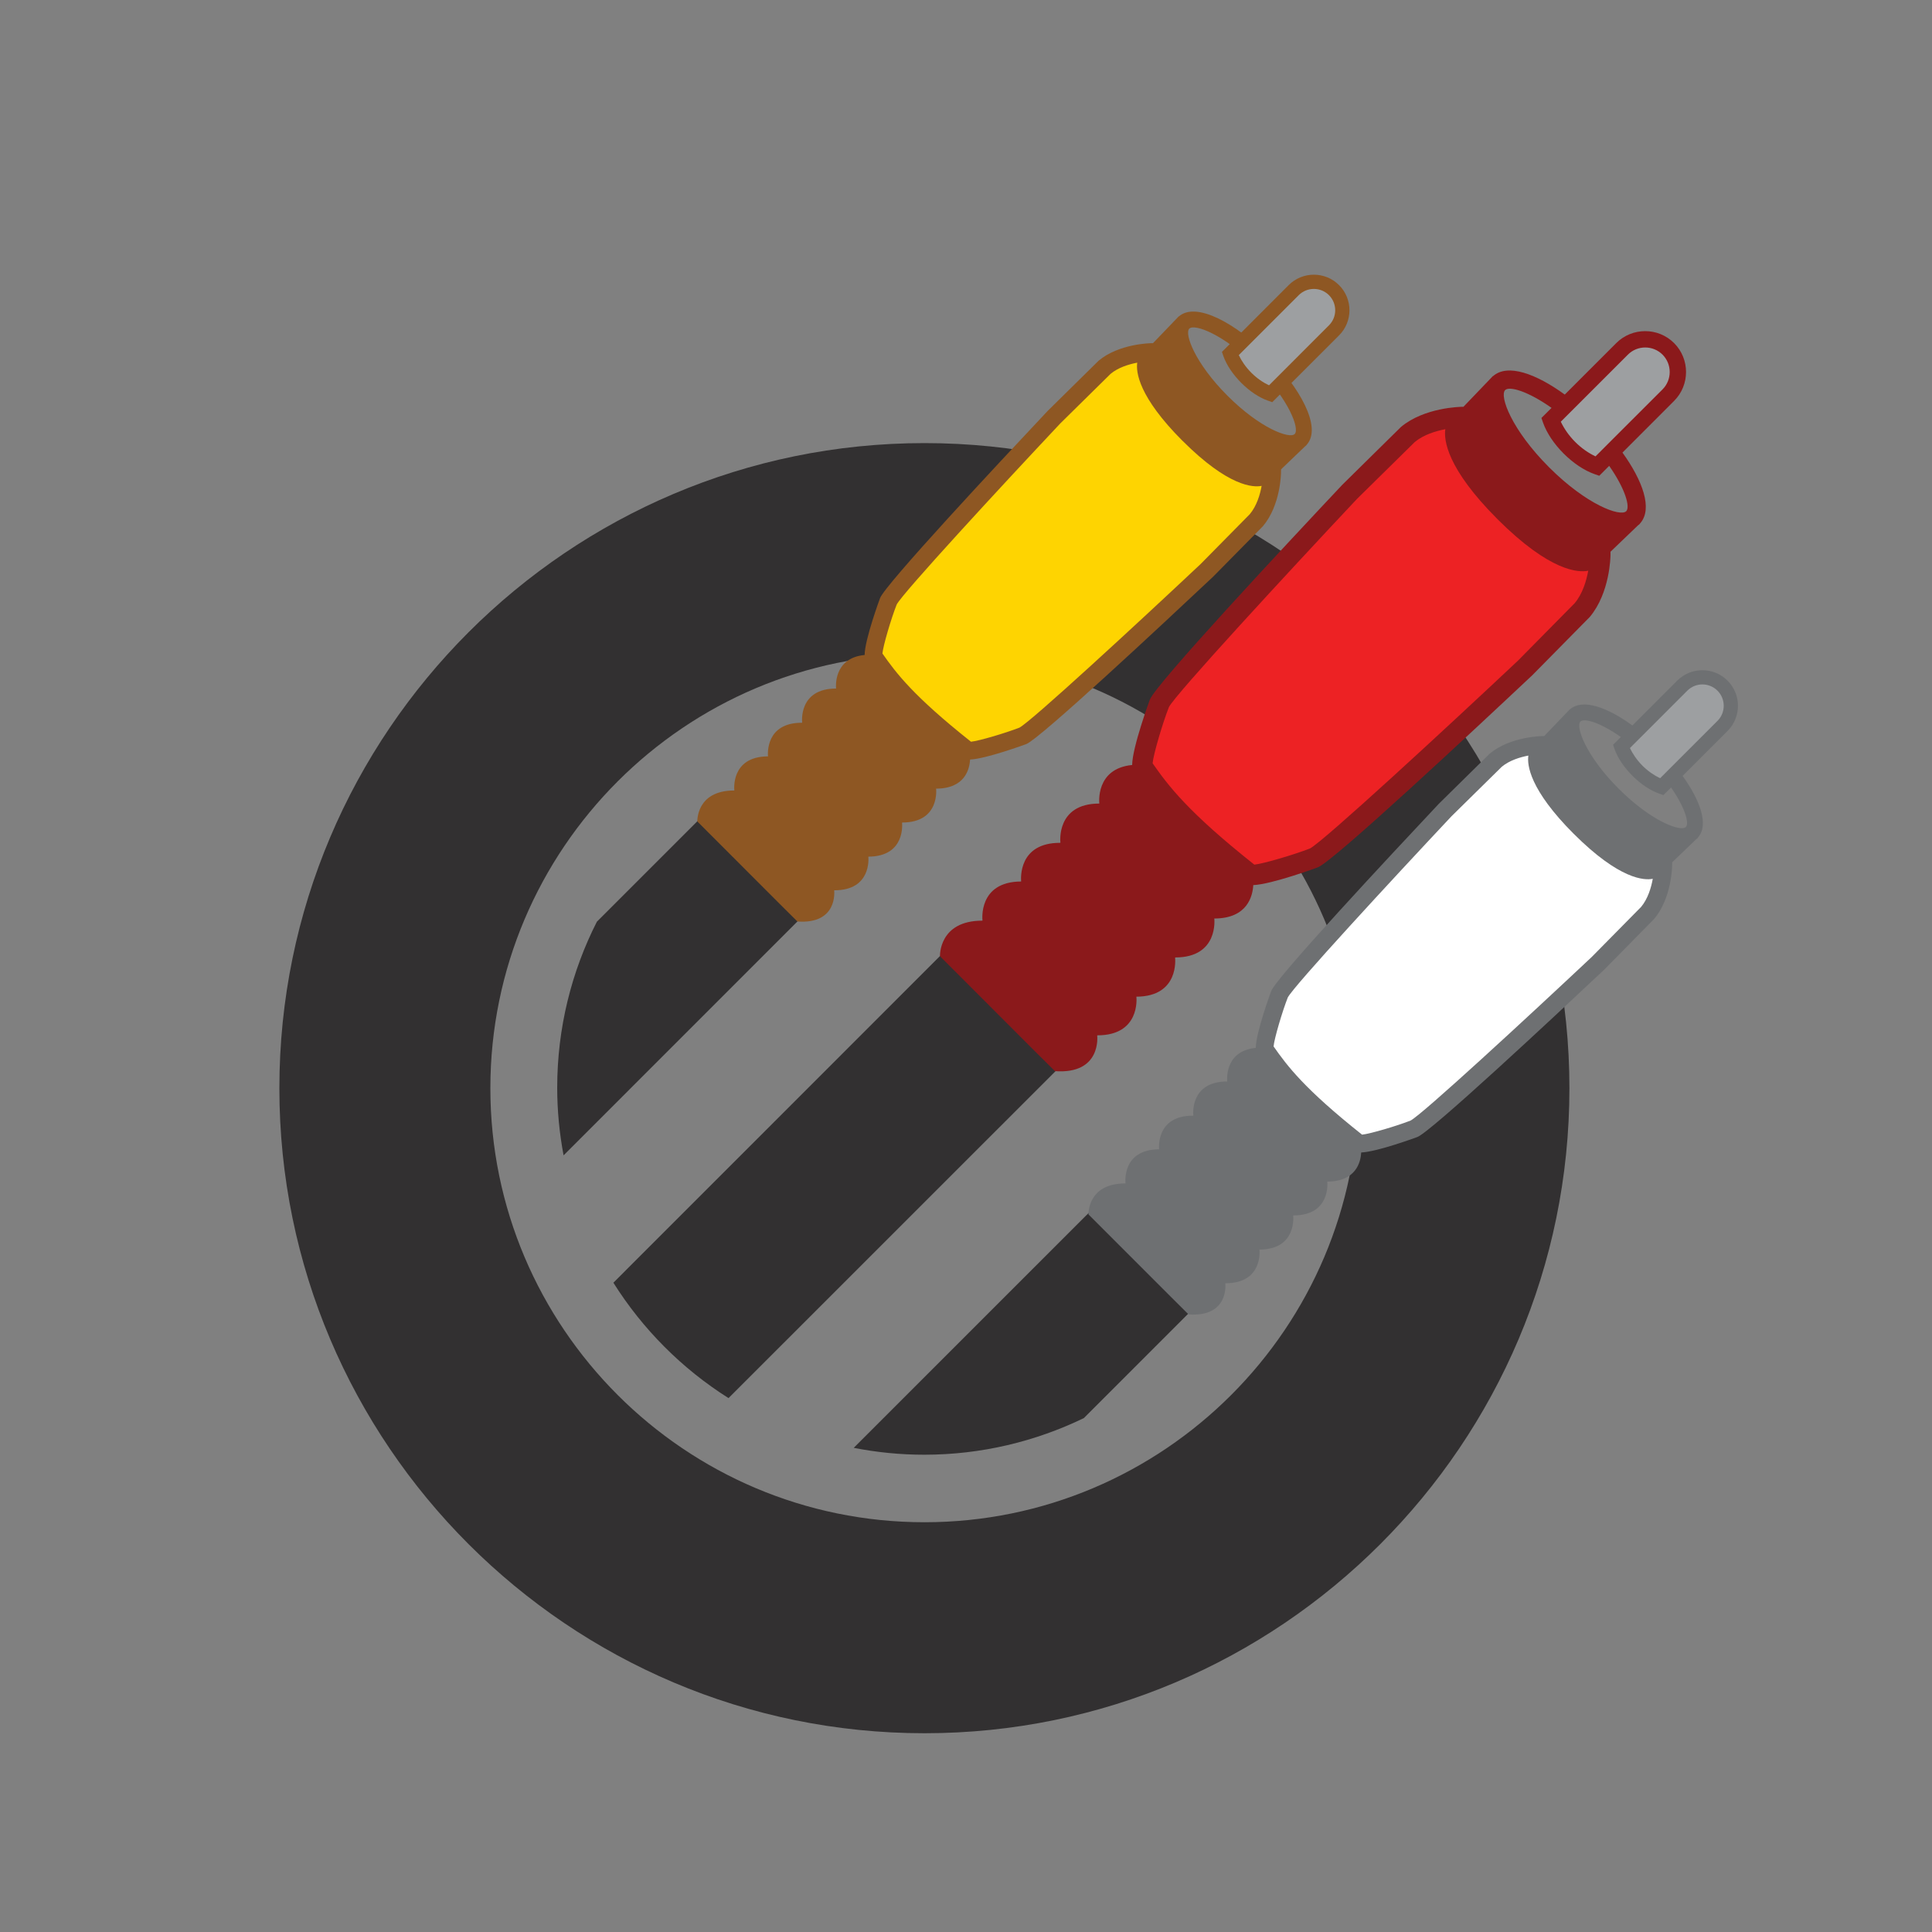 <?xml version="1.0" encoding="utf-8"?>
<!-- Generator: Adobe Illustrator 16.0.4, SVG Export Plug-In . SVG Version: 6.00 Build 0)  -->
<!DOCTYPE svg PUBLIC "-//W3C//DTD SVG 1.1//EN" "http://www.w3.org/Graphics/SVG/1.1/DTD/svg11.dtd">
<svg version="1.1" id="Layer_1" xmlns="http://www.w3.org/2000/svg" xmlns:xlink="http://www.w3.org/1999/xlink" x="0px" y="0px"
	 width="400px" height="400px" viewBox="0 0 400 400" enable-background="new 0 0 400 400" xml:space="preserve">
<rect x="0" y="0" width="400" height="400" fill="#808080" stroke="none"/>
<g>
	<g>
		<path fill="#323031" d="M191.408,91.739c-73.651,0-133.566,59.918-133.566,133.567c0,73.639,59.916,133.543,133.566,133.543
			c73.625,0,133.524-59.904,133.524-133.543C324.932,151.657,265.033,91.739,191.408,91.739z M191.402,315.163
			c-49.559,0-89.877-40.307-89.877-89.859c0-49.559,40.318-89.877,89.877-89.877c49.543,0,89.852,40.318,89.852,89.877
			C281.254,274.856,240.945,315.163,191.402,315.163z"/>
	</g>
	<path fill="#9D9FA1" enable-background="new    " d="M356.324,142.012c-2.303-2.301-6.031-2.301-8.341,0l-12.626,12.631
		c0.542,1.545,1.695,3.333,3.356,4.99c1.654,1.658,3.451,2.809,4.982,3.348l12.628-12.631
		C358.621,148.05,358.621,144.318,356.324,142.012z"/>
	<g>
		<path fill="#323031" d="M144.874,169.535l-21.297,21.294c-5.242,10.319-8.213,21.992-8.213,34.366
			c0,4.788,0.468,9.465,1.319,14.007l48.929-48.934L144.874,169.535z M195.089,197.461l-68.094,68.11
			c6.057,9.633,14.214,17.813,23.838,23.892l68.136-68.12L195.089,197.461z M225.785,250.738l-49.031,49.021
			c4.729,0.928,9.601,1.425,14.598,1.425c11.847,0,23.042-2.75,33.043-7.579l22.133-22.137L225.785,250.738z"/>
	</g>
	<g>
		<path fill="#FED401" enable-background="new    " d="M263.385,97.706L238.536,72.89c0,0-6.108,0.04-9.901,3.204l-10.441,10.301
			c0,0-33.223,35.314-34.259,38.095c-1.084,2.725-3.393,10.134-3.081,11.397c3.057,4.375,6.632,9.359,19.531,19.527
			c1.261,0.321,8.676-1.993,11.401-3.076c2.773-1.045,38.089-34.26,38.089-34.26l10.306-10.451c3.163-3.785,3.205-9.887,3.205-9.887
			L238.565,72.89"/>
		<path fill="#8E5723" d="M251.141,119.421l10.354-10.499c3.651-4.355,3.728-10.893,3.728-11.174l0.006-0.574l4.971-4.764
			c0.065-0.066,0.153-0.113,0.23-0.187c0.047-0.047,0.083-0.108,0.123-0.164l0.042-0.033c0,0-0.007,0-0.018,0.007
			c3.18-3.631-1.585-11.959-8.069-18.442c-6.49-6.498-14.843-11.271-18.464-8.057c0.018-0.013,0.018-0.041,0.023-0.06l-0.171,0.18
			c-0.006,0.002-0.018,0.01-0.029,0.013c-0.007,0.014-0.018,0.028-0.018,0.037l-5.131,5.342h-0.193
			c-0.283,0.005-6.82,0.079-11.072,3.633c-0.106,0.101-10.555,10.406-10.555,10.406c-10.111,10.743-33.629,35.929-34.692,38.746
			c-0.023,0.063-3.163,8.539-3.195,11.774c-6.655,0.635-5.91,6.949-5.91,6.949c-7.859,0.002-7.023,7.025-7.023,7.025l-0.033,0.056
			c-7.565-0.024-7.084,6.461-7.041,6.961c-7.809,0.035-6.967,7.022-6.967,7.022L152,163.662c-7.88,0-7.624,6.411-7.624,6.411
			l16.977,16.996l3.74,3.715c8.455,0.604,7.615-6.4,7.615-6.4l0.047-0.058c7.666,0,7.062-6.63,7.027-6.965
			c7.801-0.026,6.976-7.001,6.976-7.001l0.039-0.066c7.861,0,7.014-7.015,7.014-7.015c6.001-0.007,6.932-4.085,7.032-6.024
			c3.357-0.143,11.536-3.163,11.625-3.197C215.254,153,240.432,129.487,251.141,119.421z M260.139,75.957
			c6.773,6.77,8.971,12.847,7.916,13.9c-1.048,1.058-7.132-1.143-13.9-7.907c-6.772-6.775-8.976-12.857-7.92-13.911
			C247.288,66.98,253.366,69.185,260.139,75.957z M211.061,150.648c-2.779,1.093-8.342,2.749-10.029,2.918
			c-11.982-9.502-15.495-14.216-18.334-18.264c0.141-1.624,1.82-7.293,2.951-10.14c1.219-2.367,21.433-24.268,33.881-37.505
			c0.006,0,10.402-10.252,10.402-10.252c1.584-1.322,3.757-1.984,5.522-2.321c-0.276,1.931,0.237,7.039,9.378,16.194l0.018,0.007
			c9.512,9.509,14.631,9.659,16.356,9.309c-0.324,1.814-1.014,4.137-2.444,5.851l-0.019,0.023
			c-0.559,0.561-10.183,10.322-10.183,10.322C235.379,129.189,213.475,149.402,211.061,150.648z"/>
		<g>
			<path fill="#9D9FA1" enable-background="new    " d="M276.183,60.069c-2.297-2.307-6.025-2.307-8.335,0L254.679,73.24
				c0.548,1.534,1.697,3.328,3.353,4.984c1.667,1.657,3.451,2.807,4.988,3.344L276.183,68.4
				C278.485,66.099,278.485,62.367,276.183,60.069z"/>
			<path fill="#8E5723" d="M266.812,59.024l-13.823,13.833l0.301,0.872c0.642,1.82,1.954,3.783,3.698,5.538
				c1.743,1.748,3.717,3.052,5.549,3.694l0.87,0.305l13.823-13.82c2.881-2.872,2.881-7.549,0-10.421
				C274.356,56.154,269.682,56.154,266.812,59.024z M268.892,61.108c1.726-1.718,4.534-1.718,6.254,0
				c1.726,1.728,1.726,4.533,0,6.249c0,0-11.06,11.064-12.408,12.417c-1.214-0.571-2.491-1.427-3.657-2.596
				c-1.173-1.167-2.033-2.449-2.604-3.654C257.836,72.175,268.892,61.108,268.892,61.108z"/>
		</g>
	</g>
	<g>
		<path fill="#FFFFFF" enable-background="new    " d="M344.361,179.054l-24.842-24.816c0,0-6.108,0.044-9.901,3.201l-10.442,10.308
			c0,0-33.218,35.315-34.267,38.087c-1.071,2.732-3.386,10.148-3.073,11.402c3.056,4.37,6.631,9.358,19.53,19.531
			c1.26,0.312,8.674-1.997,11.402-3.075c2.767-1.052,38.083-34.262,38.083-34.262l10.301-10.453
			c3.174-3.784,3.209-9.887,3.209-9.887l-24.818-24.853"/>
		<g>
			<path fill="#6E7072" d="M332.117,200.774l10.349-10.506c3.657-4.353,3.733-10.893,3.733-11.17l0.012-0.571l4.971-4.769
				c0.071-0.063,0.153-0.108,0.23-0.179c0.041-0.053,0.076-0.116,0.124-0.167l0.034-0.041c0,0.008-0.005,0.008-0.011,0.008
				c2.291-2.62,0.436-7.678-3.192-12.734l9.306-9.31c2.874-2.873,2.874-7.549-0.007-10.419c-2.867-2.875-7.539-2.875-10.418,0
				l-9.275,9.284c-5.136-3.735-10.307-5.666-12.947-3.32c0.008-0.018,0.008-0.034,0.013-0.055L324.879,147
				c-0.018,0.01-0.024,0.018-0.029,0.02c-0.012,0.017-0.012,0.03-0.029,0.04l-5.112,5.334h-0.206c-0.271,0-6.814,0.084-11.062,3.631
				c-0.106,0.104-10.565,10.408-10.565,10.408c-10.106,10.748-33.624,35.941-34.685,38.75c-0.023,0.063-3.164,8.538-3.199,11.771
				c-6.661,0.643-5.906,6.954-5.906,6.954c-7.857,0-7.021,7.021-7.021,7.021l-0.047,0.056c-7.556-0.018-7.079,6.458-7.031,6.967
				c-7.811,0.035-6.963,7.021-6.963,7.021l-0.047,0.042c-7.874,0-7.621,6.413-7.621,6.413l16.985,16.991l3.734,3.714
				c8.457,0.604,7.616-6.405,7.616-6.405l0.047-0.047c7.662,0,7.056-6.638,7.026-6.968c7.797-0.029,6.974-7,6.974-7l0.04-0.074
				c7.863,0,7.021-7.008,7.021-7.008c5.995-0.012,6.92-4.085,7.026-6.022c3.356-0.142,11.526-3.165,11.62-3.203
				C296.231,234.354,321.421,210.836,332.117,200.774z M340.304,152.038c3.959-3.959,9.035-9.041,9.035-9.041
				c1.726-1.723,4.529-1.723,6.249,0.004c1.72,1.722,1.72,4.526,0,6.25c0,0-5.094,5.09-9.047,9.042l-2.373,2.378l-0.454,0.451
				c-1.213-0.571-2.485-1.43-3.657-2.592c-1.166-1.172-2.021-2.456-2.598-3.652l0.471-0.477L340.304,152.038z M335.575,152.592
				l-1.608,1.611l0.306,0.872c0.637,1.83,1.949,3.797,3.7,5.535c1.748,1.751,3.715,3.062,5.547,3.697l0.872,0.311l1.584-1.577
				c2.922,4.202,3.806,7.426,3.062,8.175c-1.055,1.055-7.145-1.156-13.905-7.921c-6.772-6.768-8.97-12.851-7.916-13.91
				C327.972,148.64,331.292,149.556,335.575,152.592z M292.044,232c-2.774,1.094-8.346,2.748-10.042,2.919
				c-11.968-9.501-15.484-14.224-18.322-18.27c0.141-1.621,1.819-7.287,2.944-10.133c1.224-2.372,21.444-24.269,33.889-37.513
				c0,0.003,10.407-10.245,10.407-10.245c1.585-1.322,3.746-1.985,5.513-2.322c-0.283,1.924,0.242,7.038,9.383,16.192l0.013,0.009
				c9.517,9.51,14.635,9.658,16.36,9.308c-0.323,1.816-1.008,4.141-2.438,5.855l-0.029,0.02
				c-0.559,0.555-10.178,10.319-10.178,10.319C316.356,210.535,294.459,230.752,292.044,232z"/>
		</g>
	</g>
	<g>
		<path fill="#ED2224" d="M331.323,114.845L302.78,86.338c0,0-7.021,0.043-11.367,3.681l-12.008,11.831
			c0,0-38.147,40.573-39.351,43.756c-1.242,3.133-3.904,11.651-3.533,13.102c3.511,5.018,7.615,10.746,22.429,22.431
			c1.448,0.364,9.97-2.296,13.092-3.534c3.198-1.206,43.755-39.358,43.755-39.358l11.845-12.002
			c3.64-4.348,3.682-11.364,3.682-11.364l-28.508-28.543"/>
		<path fill="#9D9FA1" enable-background="new    " d="M345.41,72.236c-2.644-2.643-6.932-2.643-9.582,0l-14.748,14.74
			c0.624,1.771,1.954,3.828,3.852,5.729c1.908,1.907,3.976,3.23,5.736,3.847l14.742-14.741
			C348.049,79.163,348.049,74.877,345.41,72.236z"/>
		<path fill="#8B191B" d="M317.252,139.795l11.896-12.06c4.193-5.008,4.289-12.523,4.289-12.84v-0.665l5.7-5.468
			c0.095-0.074,0.195-0.129,0.271-0.21c0.053-0.053,0.095-0.124,0.152-0.183l0.042-0.047c-0.006,0-0.006,0.006-0.006,0.006
			c2.626-3.01,0.488-8.826-3.681-14.627l10.689-10.695c3.298-3.299,3.298-8.673,0-11.973c-3.299-3.301-8.67-3.301-11.975,0
			l-10.66,10.659c-5.896-4.286-11.832-6.504-14.865-3.805c0.011-0.023,0.011-0.047,0.024-0.066l-0.201,0.206
			c-0.005,0.01-0.013,0.01-0.029,0.018c-0.013,0.017-0.018,0.032-0.023,0.04l-5.884,6.136h-0.236
			c-0.312,0.007-7.826,0.102-12.699,4.176c-0.134,0.113-12.132,11.956-12.132,11.956c-11.614,12.342-38.637,41.274-39.861,44.504
			c-0.023,0.08-3.622,9.808-3.663,13.526c-7.656,0.73-6.797,7.983-6.797,7.983c-9.017,0-8.057,8.073-8.057,8.073l-0.041,0.058
			c-8.688-0.024-8.14,7.421-8.087,8.007c-8.975,0.029-8.004,8.053-8.004,8.053l-0.047,0.054c-9.04,0-8.754,7.362-8.754,7.362
			l19.508,19.527l4.294,4.268c9.705,0.695,8.752-7.353,8.752-7.353l0.041-0.062c8.812,0,8.115-7.621,8.069-8.001
			c8.97-0.034,8.015-8.041,8.015-8.041l0.048-0.081c9.029-0.007,8.069-8.061,8.069-8.061c6.89-0.005,7.944-4.692,8.069-6.917
			c3.852-0.161,13.251-3.631,13.352-3.672C276.042,178.364,304.96,151.346,317.252,139.795z M326.657,83.803
			c4.548-4.544,10.378-10.376,10.378-10.376c1.974-1.98,5.201-1.98,7.18,0c1.973,1.982,1.973,5.206,0,7.186
			c0,0-5.848,5.85-10.396,10.385l-2.721,2.727l-0.767,0.762c-1.39-0.656-2.861-1.638-4.198-2.981
			c-1.35-1.345-2.321-2.814-2.987-4.194l0.784-0.785L326.657,83.803z M321.232,84.448l-2.097,2.088l0.349,1.004
			c0.741,2.096,2.25,4.357,4.252,6.364c2.009,2.001,4.271,3.508,6.367,4.247l1.007,0.351l2.055-2.054
			c3.37,4.826,4.376,8.537,3.528,9.392c-1.219,1.209-8.204-1.319-15.973-9.095c-7.779-7.777-10.312-14.766-9.093-15.982
			C312.487,79.901,316.298,80.957,321.232,84.448z M271.218,175.665c-3.186,1.252-9.577,3.15-11.52,3.35
			c-13.765-10.914-17.806-16.335-21.062-20.983c0.159-1.864,2.085-8.37,3.381-11.648c1.413-2.714,24.631-27.874,38.925-43.079
			c0.006,0,11.963-11.78,11.963-11.78c1.813-1.517,4.311-2.272,6.331-2.664c-0.318,2.215,0.276,8.087,10.784,18.604l0.005,0.01
			c10.932,10.925,16.815,11.097,18.801,10.688c-0.377,2.09-1.166,4.757-2.804,6.722l-0.035,0.032
			c-0.63,0.639-11.691,11.846-11.691,11.846C299.153,151.009,273.991,174.228,271.218,175.665z"/>
	</g>
</g>
</svg>
